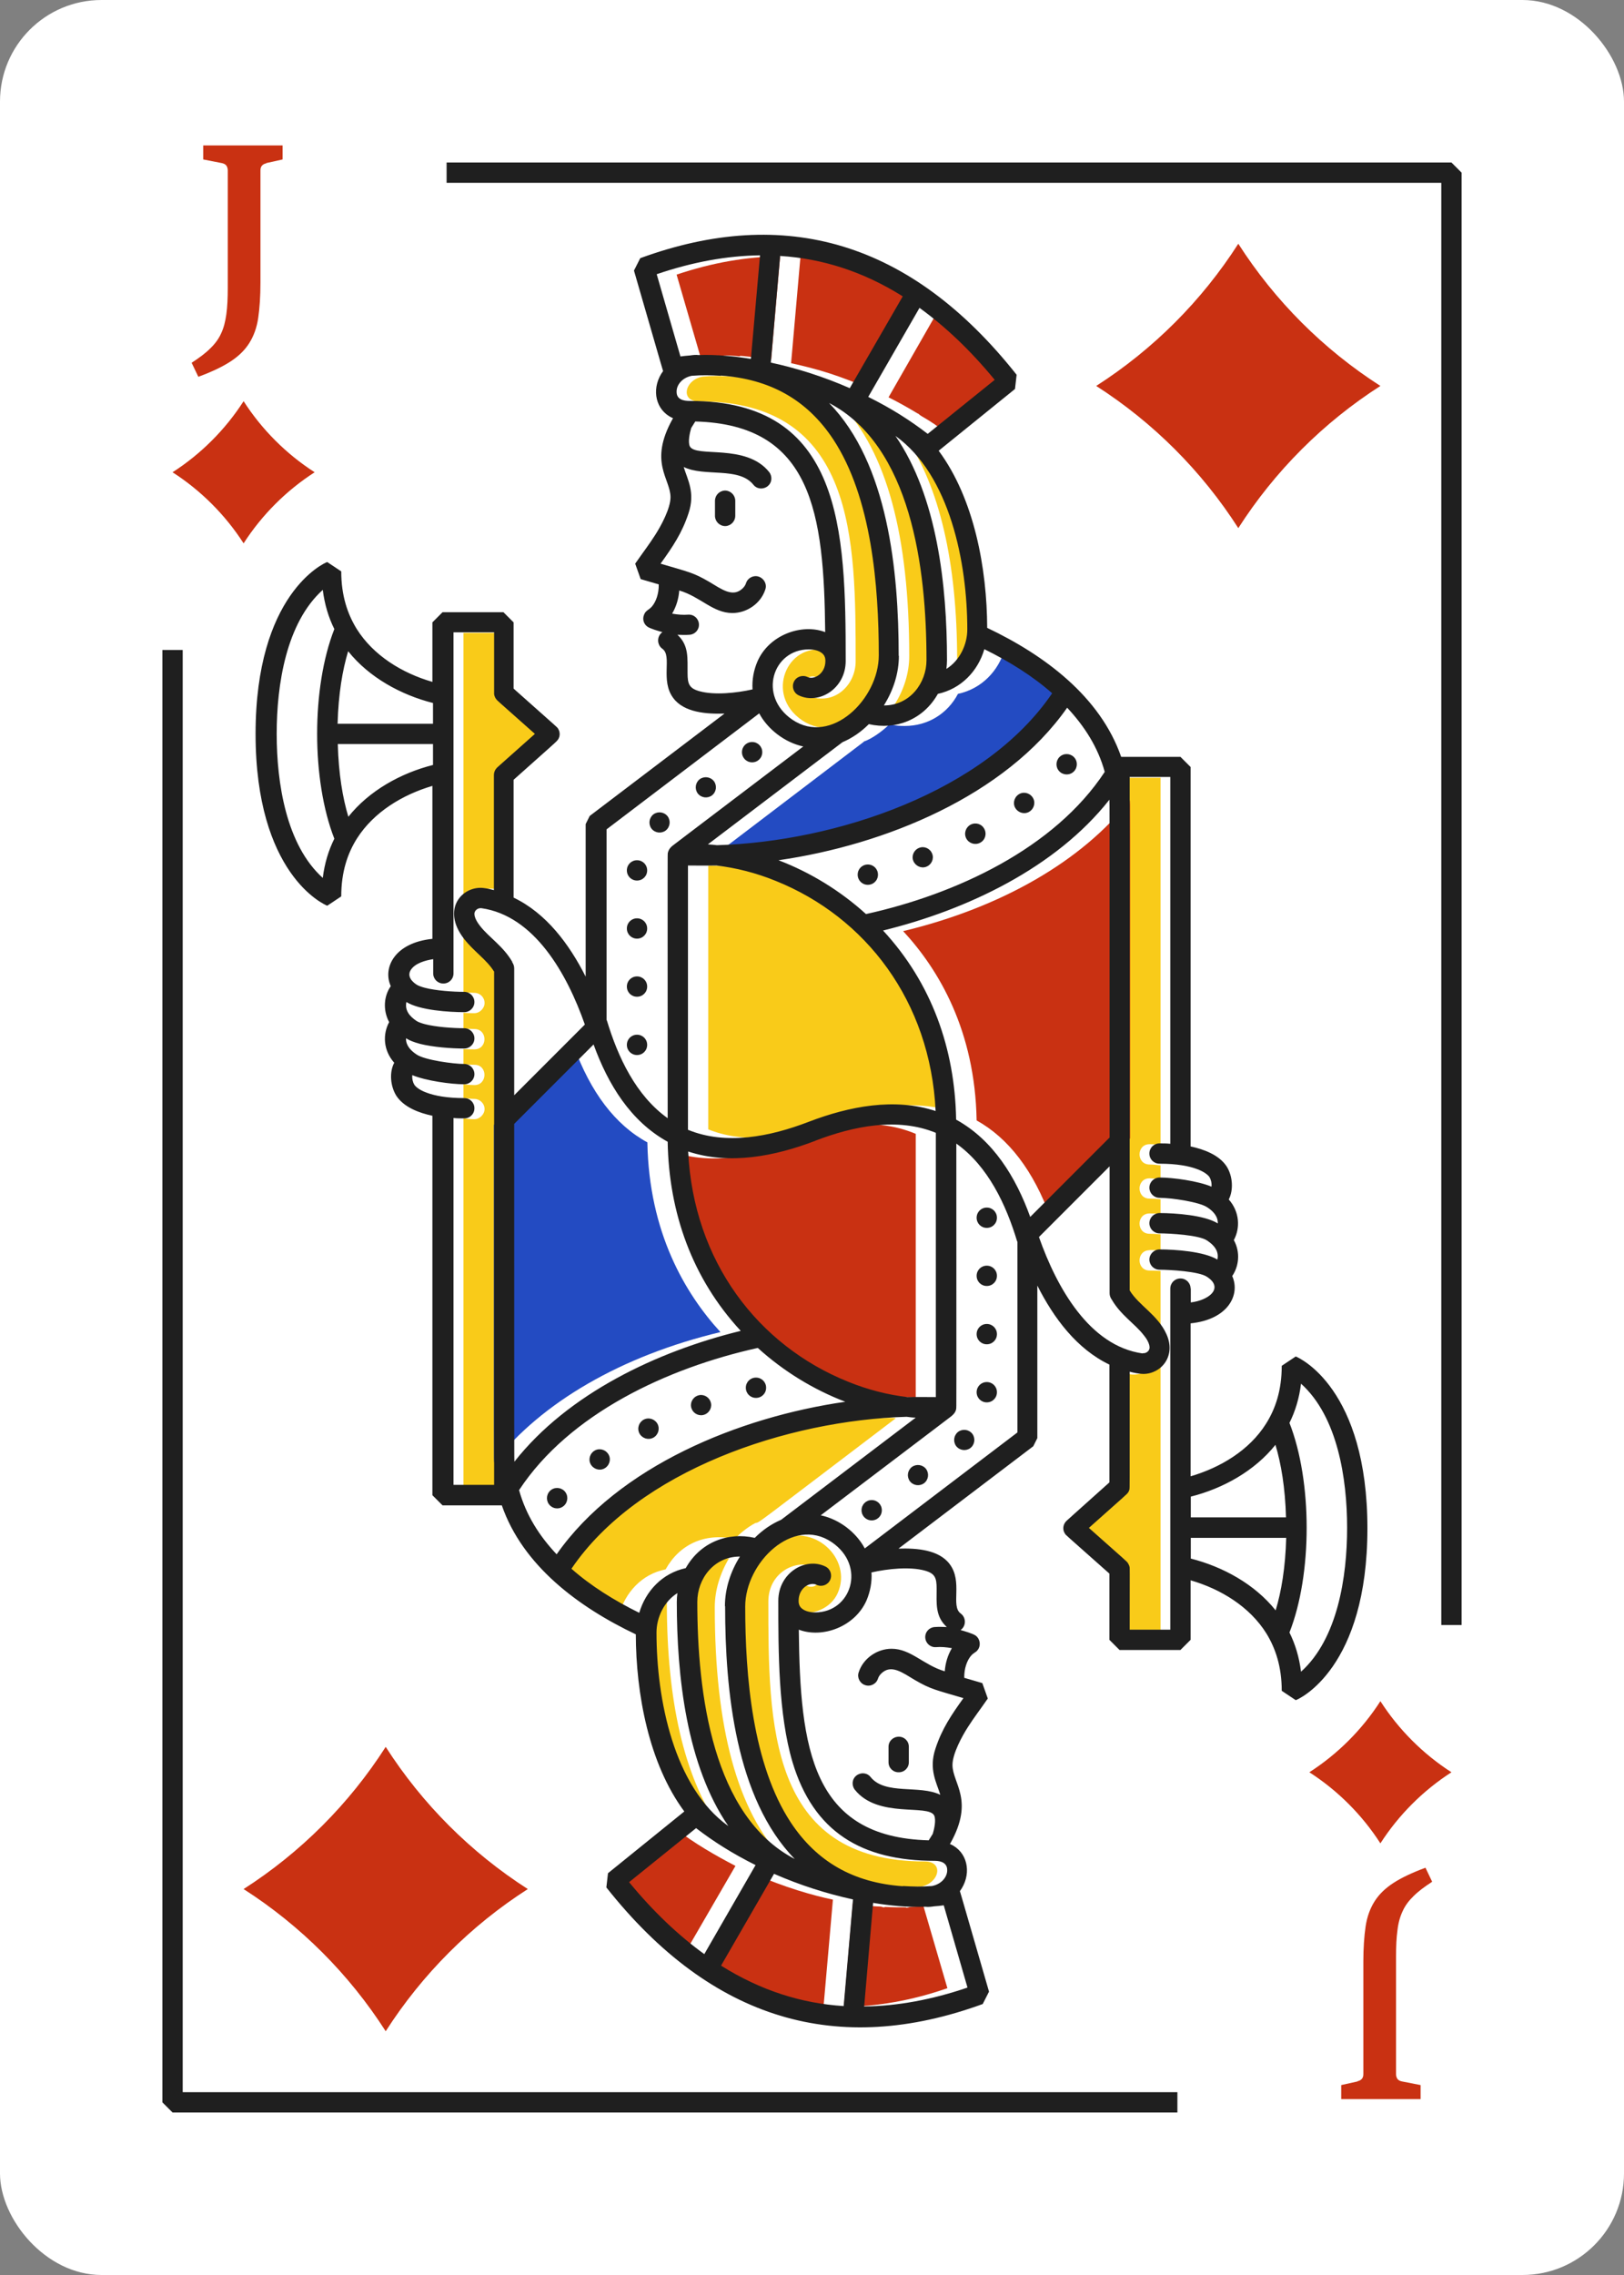 <?xml version="1.0" encoding="UTF-8"?><svg id="Grouped" xmlns="http://www.w3.org/2000/svg" viewBox="0 0 80 112"><rect x="0" y="0" width="80" height="112" fill="#808080" stroke="none"/><defs><style>.cls-1{fill:#f9cb19;}.cls-2{fill:#fff;}.cls-3{fill:#c93112;}.cls-4{fill:#1f1f1f;}.cls-5{fill:#234bc2;}</style></defs><g id="Jack"><rect id="BG-2" class="cls-2" x="0" y="0" width="80" height="112" rx="5" ry="5"/><g id="Suit"><g id="Suit-2"><g id="Suit-3"><path class="cls-3" d="m12,26.75c-.9-1.4-2.1-2.6-3.5-3.5,1.4-.9,2.6-2.1,3.5-3.5.9,1.4,2.1,2.6,3.5,3.5-1.4.9-2.6,2.1-3.5,3.5Z"/><path class="cls-3" d="m68,83.75c.9,1.4,2.1,2.6,3.5,3.5-1.4.9-2.6,2.1-3.5,3.5-.9-1.4-2.1-2.6-3.5-3.5,1.4-.9,2.6-2.1,3.5-3.5Z"/></g><g id="Value"><path class="cls-3" d="m13.12,8.04c-.1.02-.17.06-.22.12-.05.06-.07.14-.07.23v5.53c0,.67-.04,1.25-.11,1.73-.07.48-.22.89-.44,1.24-.22.35-.53.65-.93.91-.4.26-.93.51-1.58.75l-.33-.69c.37-.24.68-.47.91-.7.23-.22.42-.47.54-.74.13-.27.21-.59.26-.95.05-.36.07-.8.07-1.3v-5.78c0-.1-.03-.18-.07-.24-.05-.06-.12-.1-.22-.12l-.92-.18v-.69h3.91v.69l-.81.18Z"/><path class="cls-3" d="m66.87,102.46c.1-.02.17-.06.22-.12.05-.06.07-.14.07-.23v-5.53c0-.68.04-1.25.11-1.73.07-.48.22-.89.44-1.24.22-.35.53-.65.93-.91.4-.26.93-.51,1.58-.75l.33.69c-.37.24-.68.47-.91.7-.23.22-.42.47-.54.74-.13.27-.22.59-.26.95-.05.36-.07.79-.07,1.3v5.78c0,.1.03.18.07.24.05.06.12.1.22.12l.92.18v.69h-3.91v-.69l.81-.18Z"/></g></g><g id="Value-2"><path class="cls-3" d="m61,26c-1.8-2.81-4.19-5.2-7-7,2.81-1.8,5.2-4.19,7-7,1.8,2.81,4.19,5.2,7,7-2.81,1.8-5.2,4.19-7,7Z"/><path class="cls-3" d="m26,93c-2.81,1.8-5.2,4.19-7,7-1.8-2.81-4.19-5.2-7-7,2.81-1.8,5.2-4.19,7-7,1.8,2.81,4.19,5.2,7,7Z"/></g></g><path id="Frame" class="cls-4" d="m72,80h-1V9H22v-1h49.5l.5.5v71.5ZM8,32v71.5l.5.5h49.5v-1H9V32h-1Z"/><g id="Illustration"><g id="Color"><path class="cls-1" d="m45.37,92.88c-7.47.34-9.16-6.26-9.16-13.76,0-1.28.84-2.64,1.98-3.24,1.89-1.01,3.82.86,3.08,2.54-.34.78-1.24,1.09-1.9.96-1.08-.2-.27-1.68.36-1.32.58.29,1.02-.61.44-.9-.94-.45-2.32.25-2.32,1.68,0,6,0,12.8,7.7,12.8.97,0,.72,1.07-.18,1.24Z"/><path class="cls-1" d="m38.57,91.52c-3.86-2.1-4.72-7.9-4.72-12.62,0-.68.32-1.38.82-1.78.34-.28.78-.38,1.24-.4-.44.74-.7,1.58-.7,2.4,0,5.94,1.12,10.04,3.36,12.4Z"/><path class="cls-1" d="m35.39,89.9c-2.58-1.88-3.54-6.06-3.54-9.5,0-.72.36-1.52,1.04-1.94-.02.14-.04.3-.04.44,0,4.86.86,8.54,2.54,11Z"/><path class="cls-3" d="m46.67,97.88c-1.78.62-3.48.9-5.1.92l.44-5.1c.46.08.9.15,1.34.16.1,0,.12.04.2.04.02,0,.04-.02.04-.02.36.02.7.02,1.02.02.02,0,.04.02.04.02.08,0,.14-.04.22-.04.2-.02.42-.02.62-.04l1.18,4.04Z"/><path class="cls-3" d="m41.03,93.52l-.46,5.24c-2.14-.14-4.14-.8-6.02-1.98l2.6-4.52c1.48.65,2.95,1.07,3.88,1.26Z"/><path class="cls-3" d="m36.23,91.86l-2.54,4.38c-1.28-.92-2.5-2.1-3.7-3.54l3.3-2.66c.91.71,1.98,1.32,2.94,1.82Z"/><path class="cls-1" d="m44.13,69.82c-7.21,5.47-6.67,5.1-6.92,5.16-.38.2-.72.48-1.02.78h-.02c-1.48-.31-2.71.29-3.38,1.5-1.2.24-1.98,1.16-2.28,2.18-1.14-.56-2.32-1.28-3.34-2.18,3.28-4.82,10.5-7.3,16.52-7.46.16,0,.3,0,.44.02Z"/><path class="cls-1" d="m56.63,61.54c.06,0,.27,0,.54.02v-.8c-.18-.01-.37-.02-.54-.02-.66,0-.66-1,0-1,.09,0,.29,0,.54.02v-.72c-.2-.02-.39-.03-.54-.03-.66,0-.66-1,0-1,.12,0,.32.01.54.04v-.68c-.18-.01-.33-.04-.54-.04-.66,0-.66-1,0-1,.2,0,.36.02.54.02v-18.06h-2v25.26c.32.57,1.05,1.07,1.46,1.6,1.06,1.37.23,2.52-.8,2.52-.25,0-.46-.09-.66-.14,0,4.85.05,5.85-.16,6.06-.02,0-.02.02-.02.02l-1.84,1.64,1.84,1.64s0,.02.02.02c.06.06.13.33.16.36v2.98h2v-17.68c-.18-.01-.37-.02-.54-.02-.66,0-.66-1,0-1Z"/><path class="cls-3" d="m45.11,55.82v12.98c-.42-.02-.84-.02-1.26,0-5.39-.54-10.61-5.14-10.92-12.14,4.83,1.61,7.88-2.64,12.18-.84Z"/><path class="cls-1" d="m24.99,34.52c-.23-.34-.16-.9-.16-3.36h-2v17.69c.18.01.37.02.54.03.28,0,.5.22.5.5,0,.26-.24.5-.5.5-.1,0-.29,0-.54-.02v.78c.18,0,.37.02.54.02.66,0,.66,1,0,1-.1,0-.29,0-.54-.01v.74c.2.02.39.03.54.03.67,0,.65,1,0,1-.12,0-.32-.01-.54-.04v.68c.18.01.33.04.54.04.26,0,.5.22.5.5,0,.26-.24.5-.5.5-.2,0-.36-.02-.54-.04v18.08h2v-25.26c-.37-.59-1.01-1.03-1.48-1.62-1.1-1.43-.06-2.64.98-2.5.18.02.34.1.5.14,0-5.09-.06-5.84.16-6.06v-.02l1.86-1.66-1.86-1.64Z"/><path class="cls-3" d="m55.67,56.04l-3.92,3.9c-.84-2.3-2.06-3.9-3.64-4.78-.08-4.42-1.86-7.42-3.62-9.32,4.84-1.16,8.82-3.46,11.16-6.44.03.19.02-.74.02,16.64Z"/><path class="cls-5" d="m35.49,65.58c-4.86,1.16-8.82,3.46-11.14,6.42-.03-.19-.02.79-.02-16.62l3.92-3.92c.84,2.32,2.06,3.92,3.64,4.78.08,4.44,1.86,7.44,3.6,9.34Z"/><path class="cls-1" d="m47.07,54.76c-1.74-.58-3.82-.44-6.26.48-2.36.9-4.34,1-5.92.36v-12.98c3.17,0,5.88,1.11,8.12,3.14,1.78,1.62,3.86,4.5,4.06,9Z"/><path class="cls-5" d="m52.81,34.16c-3.37,4.97-10.96,7.44-16.94,7.44l6.68-5.08s0-.02.02-.02c.38-.13.91-.51,1.24-.84.2,0,.18.08.76.08,1.14,0,2.11-.61,2.62-1.58,1.2-.26,2-1.16,2.3-2.18,1.14.56,2.3,1.28,3.32,2.18Z"/><path class="cls-1" d="m48.15,31c0,.74-.36,1.54-1.06,1.96.02-.16.06-.3.06-.46,0-4.84-.88-8.54-2.54-10.98,2.58,1.88,3.54,6.06,3.54,9.48Z"/><path class="cls-1" d="m46.15,32.5c0,1.08-.71,2.18-2.08,2.18.46-.72.72-1.56.72-2.38,0-5.94-1.12-10.04-3.36-12.4,3.86,2.1,4.72,7.9,4.72,12.6Z"/><path class="cls-1" d="m43.79,32.3c0,2.13-2.35,4.45-4.28,3.16-1.86-1.27-.71-3.83,1.12-3.44,1.05.25.32,1.63-.36,1.34-.59-.3-1.01.61-.44.9,1.24.5,2.32-.51,2.32-1.7,0-6,0-12.8-7.72-12.8-.96,0-.68-1.09.2-1.22.44-.04.9-.04,1.4,0,5.2.38,7.76,4.88,7.76,13.76Z"/><path class="cls-3" d="m49.99,18.72l-3.28,2.66c-1.07-.83-1.28-.82-1.48-1.02h-.02c-.46-.28-.96-.56-1.44-.8l2.52-4.4c1.3.94,2.52,2.12,3.7,3.56Z"/><path class="cls-3" d="m45.45,14.64l-2.6,4.5c-1.52-.65-2.48-.95-3.88-1.26l.46-5.22c2.12.14,4.12.8,6.02,1.98Z"/><path class="cls-3" d="m38.43,12.62l-.44,5.08c-.65-.1-1.42-.18-1.52-.18-.02,0-.02.02-.04.02-.84-.08-.8-.02-1.04-.02-.02,0-.04-.02-.06-.02-.06,0-.12.02-.2.04-.2,0-.44,0-.62.04l-1.18-4.06c1.78-.6,3.46-.88,5.1-.9Z"/></g><path id="Line" class="cls-4" d="m36.22,24.64q0,.37,0,.75c0,.28-.22.5-.49.51-.28,0-.5-.22-.51-.49q0-.37,0-.75c0-.28.22-.5.49-.51.28,0,.5.22.51.49Zm-4.84,26.3c-.28,0-.5.22-.5.5s.22.5.5.5.5-.22.5-.5-.22-.5-.5-.5Zm0-7.59c.28,0,.5-.22.5-.5s-.22-.5-.5-.5-.5.22-.5.5.22.5.5.5Zm0,2.86c.28,0,.5-.22.5-.5s-.22-.5-.5-.5-.5.22-.5.5.22.5.5.5Zm0,2.86c.28,0,.5-.22.5-.5s-.22-.5-.5-.5-.5.22-.5.5.22.5.5.5Zm3.69-9.91c.22-.17.26-.48.1-.7-.17-.22-.48-.26-.7-.1-.22.17-.26.48-.1.7.17.22.48.26.7.1Zm-2.28,1.73c.22-.17.26-.48.1-.7-.17-.22-.48-.26-.7-.1-.22.17-.26.48-.1.7.17.22.48.26.7.1Zm4.26-3.36c.28,0,.5-.22.5-.5s-.22-.5-.5-.5-.5.22-.5.5.22.5.5.5Zm5.7,5.03c-.28,0-.5.22-.5.5s.22.5.5.5.5-.22.5-.5-.22-.5-.5-.5Zm7.4-3.43c-.22.17-.27.48-.1.7s.48.27.7.1.27-.48.1-.7c-.17-.22-.48-.27-.7-.1Zm-2.34,1.47c-.24.13-.34.43-.21.68.13.24.43.34.68.21s.34-.43.21-.68-.43-.34-.68-.21Zm-2.53,1.14c-.26.1-.39.39-.29.64s.39.39.64.29c.26-.1.39-.39.29-.64-.1-.26-.39-.39-.64-.29Zm7.62-3.76c.19-.19.2-.51,0-.71-.19-.19-.51-.2-.71,0-.19.19-.2.51,0,.71.19.19.51.2.71,0Zm-8.62,49.27c.28,0,.5-.23.49-.51q0-.38,0-.75c0-.28-.23-.5-.51-.49s-.5.23-.49.51q0,.38,0,.75c0,.28.23.5.51.49Zm4.33-26.8c.28,0,.5-.22.5-.5s-.22-.5-.5-.5-.5.22-.5.5.22.5.5.5Zm0,1.86c-.28,0-.5.22-.5.5s.22.5.5.5.5-.22.5-.5-.22-.5-.5-.5Zm-3.69,9.91c-.22.17-.26.48-.1.7.17.22.48.26.7.1.22-.17.26-.48.1-.7-.17-.22-.48-.26-.7-.1Zm3.69-4.18c-.28,0-.5.22-.5.5s.22.5.5.5.5-.22.5-.5-.22-.5-.5-.5Zm0-2.86c-.28,0-.5.22-.5.5s.22.5.5.5.5-.22.5-.5-.22-.5-.5-.5Zm-1.41,5.31c-.22.17-.26.48-.1.7.17.22.48.26.7.1.22-.17.26-.48.1-.7-.17-.22-.48-.26-.7-.1Zm-4.26,3.36c-.28,0-.5.22-.5.5s.22.5.5.5.5-.22.5-.5-.22-.5-.5-.5Zm-5.7-5.03c.28,0,.5-.22.5-.5s-.22-.5-.5-.5-.5.22-.5.5.22.5.5.5Zm-5.06,1.96c.24-.13.34-.43.21-.68-.13-.24-.43-.34-.68-.21-.24.13-.34.43-.21.68.13.24.43.34.68.21Zm-2.34,1.47c.22-.17.27-.48.1-.7-.17-.22-.48-.27-.7-.1-.22.17-.27.48-.1.7.17.22.48.27.7.1Zm4.87-2.61c.26-.1.39-.39.29-.64-.1-.26-.39-.39-.64-.29-.26.1-.39.39-.29.64.1.26.39.39.64.29Zm-7.62,3.76c-.19.19-.2.51,0,.71s.51.2.71,0c.19-.19.2-.51,0-.71-.19-.19-.51-.2-.71,0Zm40.27,1.84c0,3.42-.83,5.53-1.7,6.79-.87,1.26-1.76,1.65-1.83,1.67l-.69-.46c0-1.19-.31-2.1-.76-2.83-.82-1.31-2.24-2.18-3.73-2.61v2.93l-.5.5h-3l-.5-.5v-3.26c-2.32-2.06-2.13-1.88-2.19-1.97-.13-.19-.1-.45.07-.62.05-.05.47-.42,2.12-1.9v-5.8c-1.61-.77-2.74-2.29-3.55-3.89v7.51l-.2.4-6.64,5.04c.88-.03,1.99.05,2.52.76.66.87.04,2.06.54,2.43.27.19.29.61,0,.82.18.05.6.17.74.27.22.16.27.48.11.7-.11.15-.19.12-.35.31-.18.22-.33.61-.32,1.07l.89.26.27.76c-.36.52-.69.95-.97,1.39-.3.46-.77,1.33-.77,1.88,0,.91,1.09,1.72-.1,3.85-.04.08-.05.01.15.13.75.45.88,1.47.31,2.24.02.01-.1-.37,1.44,4.94l-.31.61c-7.11,2.59-13.32.85-18.54-5.74l.08-.7,3.76-3.04c-1.75-2.36-2.38-5.8-2.39-8.72-2.82-1.34-5.57-3.38-6.6-6.35h-2.92l-.5-.5v-18.68c-.66-.14-1.41-.42-1.78-.99-.29-.47-.35-1.15-.1-1.62-.55-.62-.57-1.41-.25-2-.32-.6-.26-1.29.08-1.77-.41-.91.19-2.14,2.05-2.33v-7.53c-1.46.43-2.88,1.28-3.71,2.58-.47.74-.78,1.66-.78,2.86l-.69.46c-.07-.03-.96-.41-1.83-1.67-.87-1.26-1.7-3.37-1.7-6.79,0-3.42.83-5.53,1.7-6.79.87-1.26,1.76-1.65,1.83-1.67l.69.46c0,1.19.31,2.1.76,2.83.82,1.31,2.24,2.18,3.73,2.61v-2.93l.5-.5h3l.5.5v3.26c2.29,2.04,2.13,1.88,2.19,1.97.13.2.1.46-.07.62-.05.06-.46.42-2.12,1.9v5.8c1.61.77,2.74,2.29,3.55,3.89v-7.51l.2-.4,6.64-5.04c-.88.03-1.99-.05-2.52-.76-.66-.87-.04-2.07-.54-2.43-.27-.19-.29-.61,0-.82-.18-.05-.6-.17-.74-.27-.18-.13-.25-.36-.17-.57.09-.25.24-.23.41-.44.18-.22.33-.61.32-1.07l-.89-.26-.27-.76c.36-.52.69-.95.97-1.39.3-.46.77-1.33.77-1.88,0-.92-1.09-1.71.1-3.85.04-.07.05-.01-.15-.13-.75-.45-.88-1.47-.31-2.24-.02-.01.1.37-1.44-4.94l.31-.61c7.11-2.6,13.32-.85,18.54,5.74l-.08.7-3.76,3.04c1.75,2.36,2.38,5.8,2.39,8.72,2.84,1.35,5.57,3.39,6.6,6.35h2.92l.5.5v18.68c.66.14,1.41.42,1.78.99.31.5.33,1.18.1,1.62.54.61.57,1.41.25,2,.33.6.25,1.29-.08,1.77.41.91-.19,2.14-2.05,2.33v7.53c1.47-.43,2.89-1.28,3.71-2.58.47-.74.78-1.66.78-2.86l.69-.46c.07.03.96.41,1.83,1.67.87,1.26,1.7,3.37,1.7,6.79Zm-14.79-40.4c-3.05,4.35-9,6.76-14.22,7.51,1.57.6,3.04,1.5,4.31,2.65,4.44-.98,9.28-3.23,11.76-7-.33-1.2-.98-2.23-1.86-3.17Zm-6.48,19.86c-.26-5.42-3.45-9.55-7.87-11.33-.98-.4-1.98-.65-2.93-.76-.53.01-.94,0-1.4,0v13.01c1.87.77,4.04.34,5.94-.39,2.01-.77,4.24-1.2,6.27-.53Zm-5.92,1.46c-2.01.77-4.24,1.2-6.27.53.26,5.42,3.45,9.55,7.87,11.33.98.4,1.98.65,2.93.76.53-.01.94,0,1.4,0v-13.01c-1.87-.77-4.04-.34-5.94.39Zm6.03-22c-.72,1.28-2.09,1.79-3.4,1.49-.38.38-.81.68-1.3.89l-6.63,5.03c.15.01.3.02.45.04,5.85-.17,13.21-2.62,16.51-7.48-.95-.84-2.1-1.56-3.34-2.17-.32,1.09-1.15,1.95-2.29,2.2Zm-1.92-1.88c0,.86-.27,1.7-.74,2.45,1.3,0,2.1-1.12,2.1-2.23,0-4.54-.76-10.56-4.8-12.66,2.91,2.98,3.43,8.28,3.43,12.45Zm-.17-10.82c2.06,2.99,2.54,7.38,2.54,11.03,0,.15-.01.29-.03.44.66-.41,1.03-1.2,1.03-1.94,0-3.29-.86-7.61-3.54-9.53Zm1.19-6.31l-2.53,4.39c1.15.57,2.07,1.16,2.93,1.82l3.3-2.66c-1.19-1.45-2.43-2.62-3.7-3.54Zm-7.33,2.7c1.29.28,2.62.7,3.89,1.26l2.61-4.52c-1.96-1.23-3.97-1.86-6.04-1.99l-.46,5.26Zm-2.46.65c-.52-.03-.91-.04-1.43,0-.47.09-.76.45-.75.79,0,.36.3.45.66.45,7.5-.01,7.67,6.34,7.67,12.8,0,1.37-1.33,2.17-2.32,1.69-.25-.12-.35-.42-.23-.67.12-.25.42-.35.67-.23.31.15.88-.15.88-.79,0-.17-.05-.3-.19-.4-.13-.1-.35-.17-.63-.17-1.77,0-2.52,2.29-.81,3.46,1.91,1.29,4.26-1.01,4.26-3.17,0-3.42-.36-7.78-2.25-10.64-1.32-1.99-3.17-2.96-5.52-3.13Zm-2-.95c.15-.02.31-.04.48-.05.12-.02.3-.04.42-.02.86-.03,1.73.05,2.58.19l.45-5.1c-1.63.02-3.33.33-5.09.93l1.17,4.05Zm3.56,16.39c-.03-.48.06-.95.24-1.37.57-1.32,2.19-1.89,3.34-1.45-.06-5.86-.64-10.22-6.4-10.37-.07.11-.14.22-.2.32-.07.23-.17.68-.07.9.29.58,2.77-.16,3.91,1.27.17.22.14.53-.08.7-.22.17-.53.14-.7-.08-.72-.89-2.42-.37-3.43-.87.18.61.58,1.25.24,2.27-.32.98-.79,1.67-1.38,2.49,1.38.41,1.6.43,2.39.89.61.36,1.17.8,1.66.32.08-.08.13-.16.16-.25.08-.26.37-.41.63-.32s.41.37.32.63c-.22.69-.91,1.16-1.62,1.16-.96,0-1.57-.8-2.62-1.11-.03.4-.14.78-.35,1.14.29.05.54.07.79.05.28-.02.51.19.53.46.02.28-.19.51-.46.53-.27.02-.41,0-.6,0,.58.53.49,1.17.5,1.89,0,.53.08.75.59.89.73.2,1.81.09,2.61-.09Zm-7.18,16.28c.55,1.83,1.44,3.72,3,4.83,0-13.54-.01-12.95.01-13.07.03-.13.1-.23.18-.3.01-.02-.06.04,6.49-4.93-.93-.2-1.76-.86-2.17-1.63l-7.52,5.71v9.4Zm-13.25-14.59h4.69v-1.02c-1.58-.4-3.15-1.26-4.18-2.55-.28.93-.48,2.1-.52,3.58Zm-.17-4.66c-.28-.56-.48-1.21-.57-1.93-1.8,1.62-2.27,4.66-2.27,7.09,0,2.42.47,5.47,2.27,7.09.09-.73.29-1.37.57-1.93-1.13-2.88-1.13-7.45,0-10.32Zm4.86,6.68v-1.02h-4.69c.04,1.47.24,2.65.52,3.58,1.02-1.28,2.58-2.15,4.17-2.55Zm3,10.17c-.36-.58-.98-.97-1.47-1.6-1.16-1.49-.05-2.64.98-2.5.17.02.33.06.49.1v-5.67c0-.11.04-.23.12-.32.05-.06-.12.1,1.9-1.7-2.01-1.78-1.85-1.64-1.89-1.69-.06-.07-.1-.15-.12-.26,0-.07,0,.19,0-3.05h-2v16.79c0,.28-.22.5-.5.5s-.5-.22-.5-.5v-.7c-.39.06-.9.2-1.11.54-.17.28.02.54.3.72.06.04.21.1.4.15.54.14,1.38.2,1.94.2.28,0,.5.23.5.5,0,.28-.23.5-.5.5-.74,0-2.19-.09-2.85-.5-.09.41.16.71.51.94.06.04.21.1.4.15.54.14,1.38.2,1.94.2.28,0,.5.23.5.5,0,.28-.23.5-.5.5-.64,0-1.55-.07-2.18-.23-.67-.18-.69-.33-.69-.25,0,.34.24.59.53.78.41.27,1.81.46,2.34.46.28,0,.5.23.5.5,0,.28-.23.5-.5.5-.65,0-1.88-.17-2.56-.45-.02.19.04.38.1.47.04.07.21.25.6.39.39.15.99.27,1.86.27.28,0,.5.22.5.5s-.22.5-.5.5c-.19,0-.36,0-.53-.02v18.06h2v-25.28Zm.9-.45c.06.08.1.19.1.3v6.25l3.48-3.48c-.88-2.51-2.49-5.36-5.1-5.73h-.04c-.16,0-.3.13-.3.28,0,.2.16.45.29.61.43.55,1.13.98,1.58,1.76Zm.11,24.59c2.64-3.35,7.02-5.43,11.15-6.44-2.4-2.59-3.54-5.83-3.6-9.31-1.83-1.01-2.94-2.83-3.65-4.79l-3.91,3.91c0,17.37,0,16.34.01,16.63Zm2.08,4.56c3.05-4.35,9-6.76,14.22-7.51-1.57-.6-3.04-1.5-4.31-2.65-4.44.98-9.28,3.23-11.76,7,.34,1.22.99,2.25,1.86,3.17Zm6.36.68c.72-1.28,2.08-1.79,3.4-1.49.38-.38.81-.68,1.3-.89l6.63-5.03c-.15,0-.3-.02-.45-.04-5.85.17-13.21,2.62-16.51,7.48.95.84,2.1,1.56,3.34,2.17.32-1.08,1.14-1.95,2.29-2.2Zm1.93,1.88c0-.87.28-1.72.74-2.45-1.3,0-2.1,1.11-2.1,2.23,0,4.54.76,10.56,4.8,12.66-2.91-2.98-3.43-8.28-3.43-12.45Zm.17,10.82c-2.06-2.99-2.54-7.38-2.54-11.03,0-.15.01-.29.03-.44-.66.41-1.03,1.2-1.03,1.94,0,3.29.85,7.6,3.54,9.53Zm-1.19,6.31l2.53-4.39c-1.14-.57-2.06-1.15-2.93-1.82l-3.3,2.66c1.19,1.45,2.43,2.62,3.7,3.54Zm7.33-2.7c-1.29-.28-2.61-.7-3.89-1.26l-2.61,4.52c1.96,1.23,3.97,1.86,6.04,1.99l.46-5.26Zm2.46-.66c.52.03.92.04,1.43,0,.47-.09.76-.45.75-.79,0-.33-.28-.45-.61-.45-3.6,0-5.98-1.42-7.01-4.86-.7-2.35-.7-5.46-.7-7.94,0-1.37,1.33-2.17,2.32-1.69.25.12.35.42.23.67-.12.25-.42.35-.67.23-.32-.16-.88.15-.88.79,0,.17.05.3.19.4.13.1.35.17.63.17,1.77,0,2.53-2.29.81-3.46-1.91-1.29-4.26,1.01-4.26,3.17,0,3.41.36,7.78,2.25,10.64,1.28,1.93,3.09,2.96,5.51,3.13Zm2.01.95c-.15.02-.31.04-.48.05-.12.02-.3.04-.42.02-.86.03-1.74-.05-2.58-.19l-.44,5.1c1.63-.02,3.33-.33,5.09-.93l-1.17-4.05Zm-3.56-16.39c.03.47-.06.94-.24,1.37-.57,1.31-2.18,1.89-3.34,1.45.06,5.87.64,10.22,6.4,10.37.07-.11.14-.22.2-.32.07-.23.17-.68.07-.9-.29-.58-2.77.16-3.91-1.27-.17-.22-.14-.53.08-.7s.53-.14.7.08c.72.89,2.42.37,3.43.87-.18-.6-.58-1.25-.24-2.27.32-.98.79-1.67,1.38-2.49-1.38-.41-1.6-.43-2.39-.89-.61-.36-1.17-.8-1.66-.32-.08.08-.13.16-.16.25-.08.26-.37.41-.63.32-.26-.08-.41-.37-.32-.63.22-.69.91-1.16,1.62-1.16.95,0,1.57.8,2.62,1.11.03-.4.14-.78.35-1.14-.29-.05-.53-.07-.78-.05-.28.02-.51-.19-.53-.46-.02-.28.19-.51.46-.53.27-.02.41,0,.6,0-.58-.53-.5-1.17-.5-1.89,0-.53-.08-.75-.59-.89-.73-.2-1.81-.09-2.61.09Zm7.18-16.28c-.55-1.83-1.44-3.72-3-4.83,0,13.64.01,12.95-.01,13.07-.02.13-.1.23-.18.3,0,.02.06-.04-6.49,4.93.94.2,1.76.86,2.17,1.63l7.52-5.71v-9.4Zm4.55-5.13c0-17.37,0-16.34-.01-16.63-2.64,3.35-7.02,5.43-11.15,6.44,2.4,2.59,3.54,5.83,3.6,9.31,1.83,1.01,2.94,2.83,3.65,4.79l3.91-3.91Zm1.63,10.62h.04c.16,0,.3-.13.3-.28,0-.2-.16-.46-.29-.61-.44-.57-1.13-.98-1.58-1.76-.06-.08-.1-.19-.1-.3v-6.25l-3.48,3.48c.88,2.5,2.49,5.36,5.1,5.73Zm2.37-3.2v.7c.24-.03.45-.09.61-.16.62-.27.78-.72.19-1.1-.39-.27-1.84-.35-2.34-.35-.28,0-.5-.23-.5-.5s.23-.5.5-.5c.77,0,2.19.1,2.85.5.09-.41-.16-.71-.51-.94-.39-.27-1.84-.35-2.34-.35-.28,0-.5-.23-.5-.5,0-.28.23-.5.5-.5.77,0,2.21.1,2.87.51.01-.35-.23-.61-.53-.8-.4-.26-1.76-.46-2.34-.46-.28,0-.5-.23-.5-.5,0-.28.23-.5.5-.5.67,0,1.89.17,2.56.45.02-.19-.04-.38-.1-.47-.04-.07-.22-.25-.6-.39-.39-.15-.99-.27-1.86-.27-.28,0-.5-.22-.5-.5s.22-.5.5-.5c.19,0,.36,0,.53.02v-18.06h-2v25.28c.45.74,1.39,1.21,1.81,2.15.49,1.08-.26,1.96-1.14,1.96-.19,0-.49-.06-.67-.11,0,5.92,0,5.69-.01,5.78-.01.06-.04.13-.08.18-.05.07-.05.07-1.92,1.73,1.87,1.66,1.87,1.65,1.92,1.73.03.05.07.12.08.18.02.08.01-.09.01,3.1h2v-16.79c0-.28.22-.5.5-.5s.5.22.5.5Zm4.69,12.29h-4.69v1.02c1.58.4,3.15,1.26,4.18,2.55.28-.93.48-2.1.52-3.58Zm0-1c-.04-1.47-.24-2.65-.52-3.58-1.02,1.28-2.58,2.15-4.17,2.55v1.02h4.69Zm3.01.5c0-2.42-.47-5.47-2.27-7.09-.09.73-.29,1.37-.57,1.93,1.13,2.88,1.13,7.45,0,10.32.28.56.48,1.21.57,1.93,1.8-1.62,2.27-4.66,2.27-7.09Z"/></g></g></svg>